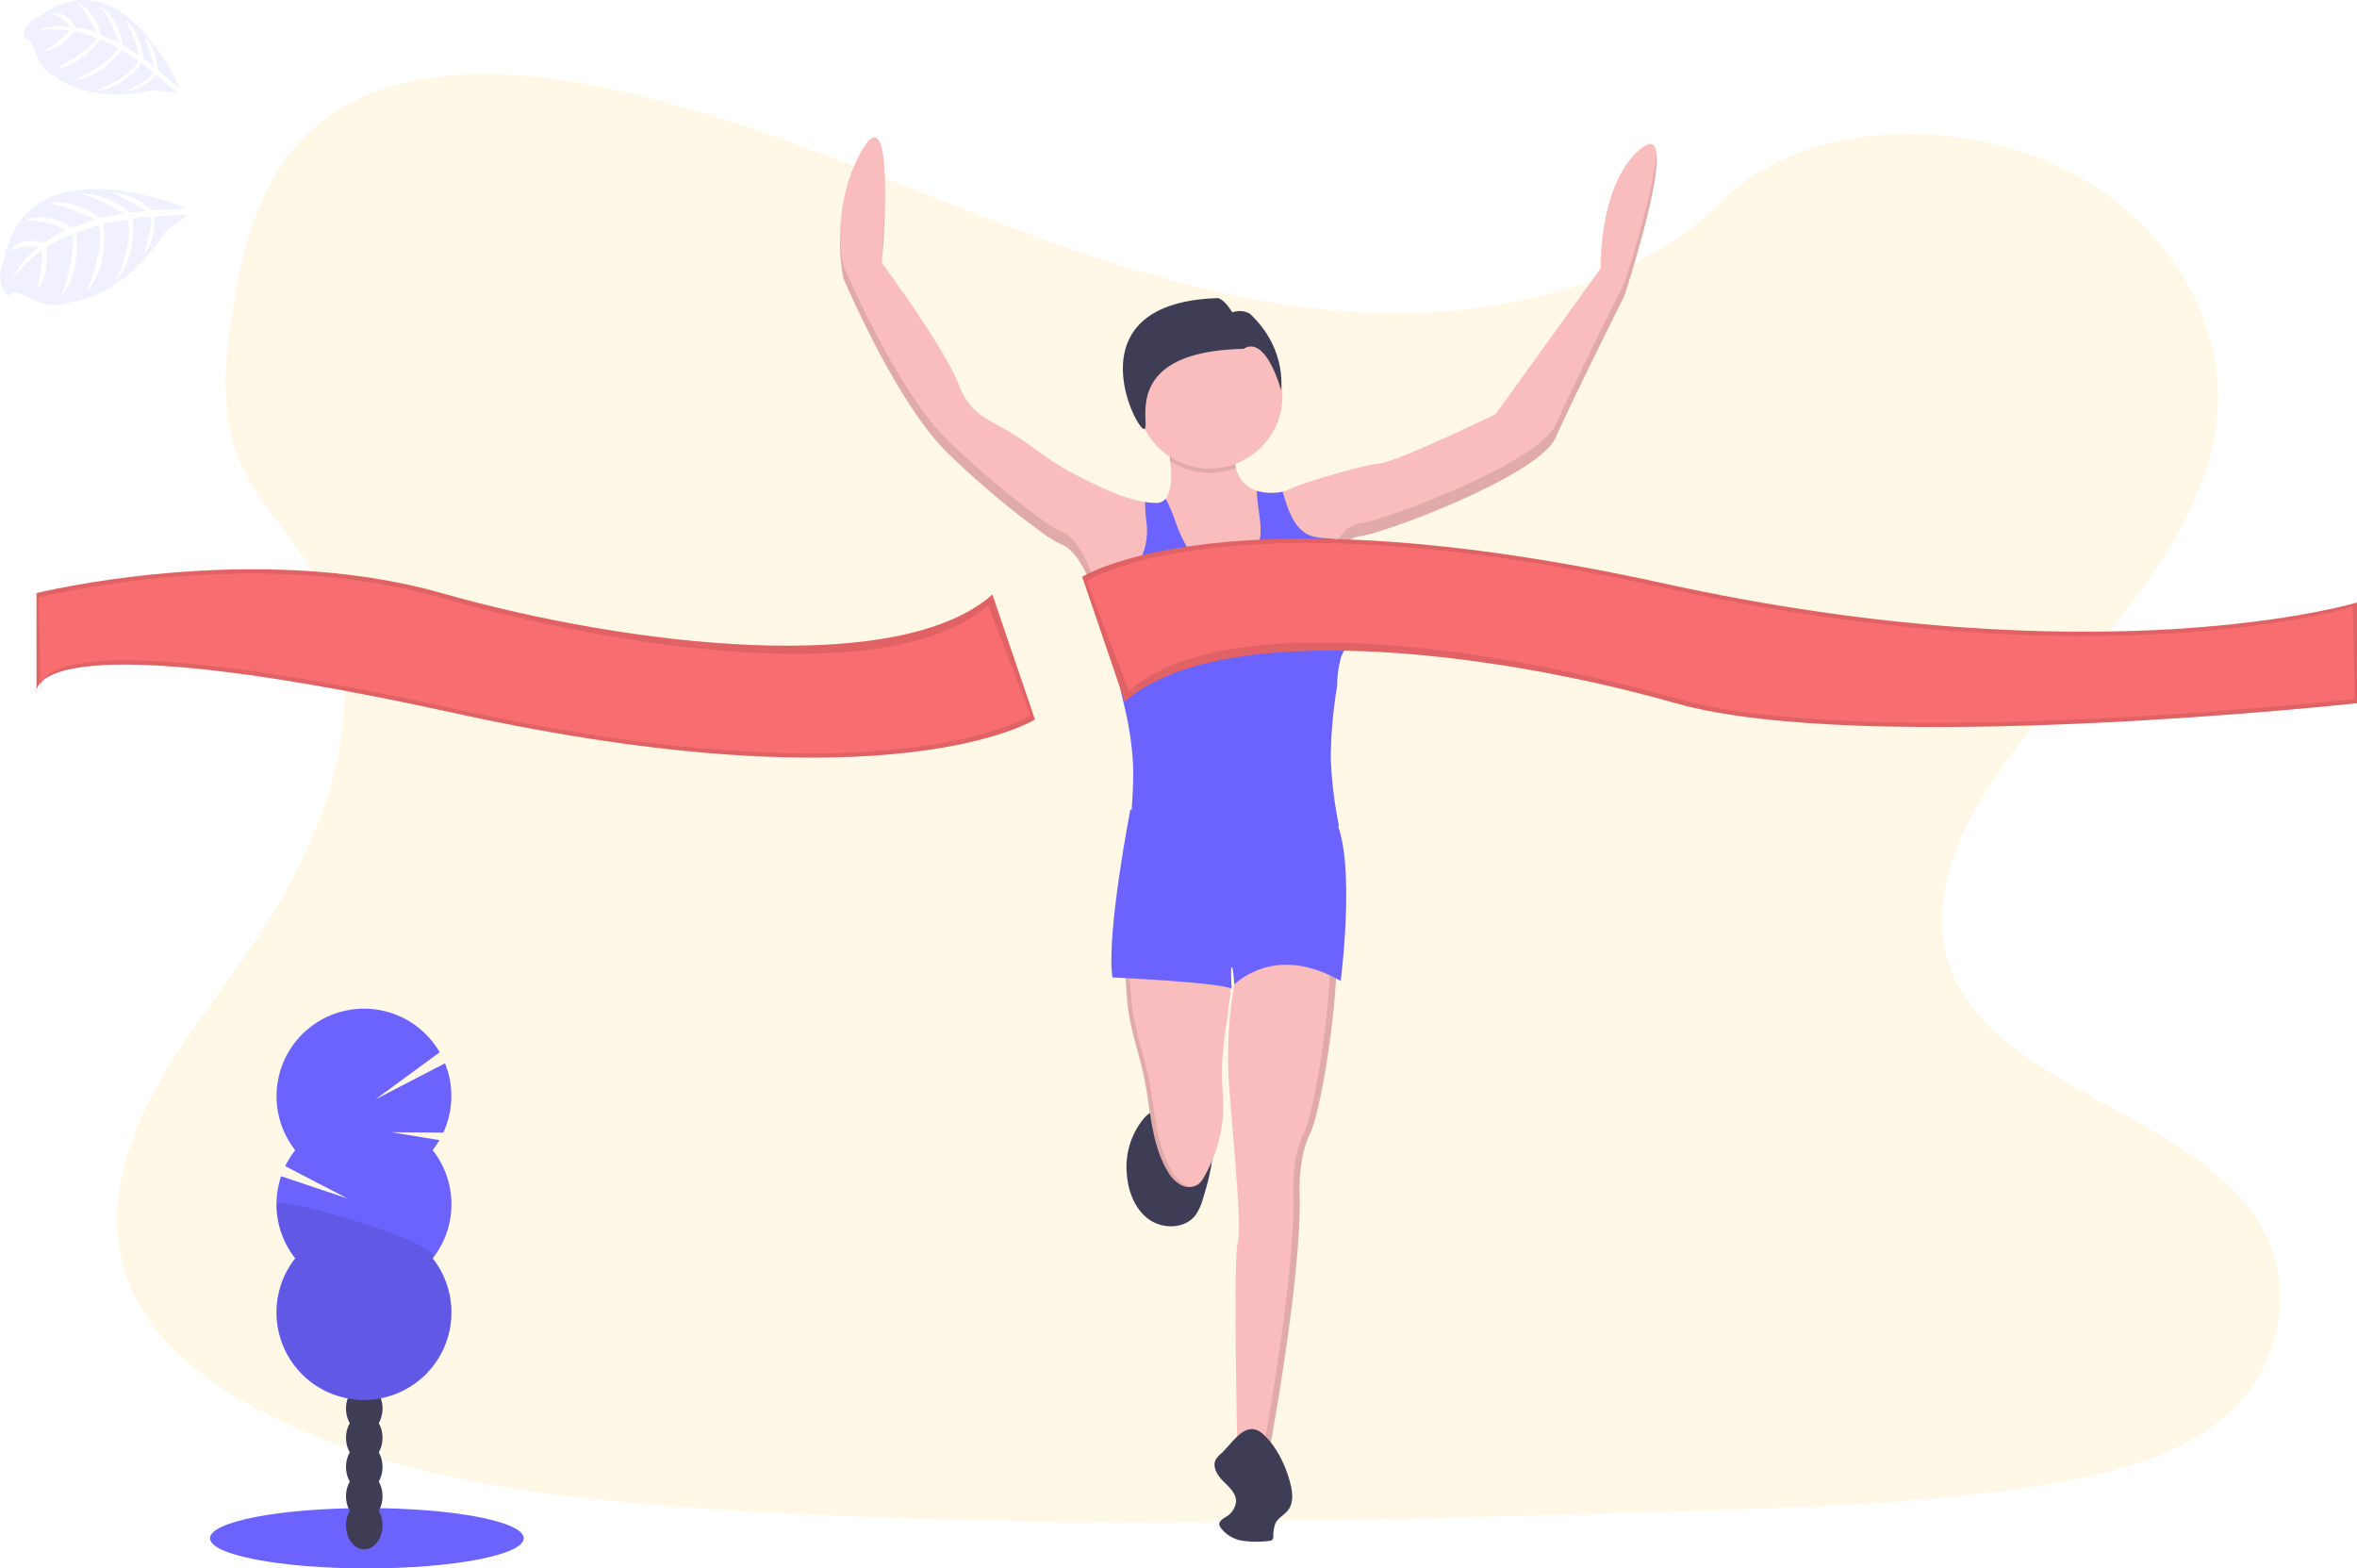<svg xmlns="http://www.w3.org/2000/svg" width="456.909" height="304.016" viewBox="0 0 456.909 304.016"><g transform="translate(-0.013 0.004)"><path d="M348.264,164.867c-26.88-.955-52.481-9.632-76.911-19.105s-48.66-20.015-74.9-25.044c-16.875-3.235-36.175-3.692-49.769,5.354-13.087,8.722-17.315,23.736-19.587,37.683-1.711,10.491-2.716,21.531,1.969,31.353,3.256,6.82,9.029,12.551,13.025,19.085,13.9,22.727,4.074,50.754-10.986,72.945-7.061,10.412-15.263,20.351-20.717,31.424s-7.974,23.778-3.2,35.083c4.726,11.214,15.994,19.62,28.2,25.539,24.791,12.02,53.993,15.463,82.489,17.411,63.06,4.315,126.452,2.446,189.678.577,23.4-.694,46.9-1.4,69.917-5.013,12.784-2.01,25.979-5.2,35.262-12.9,11.779-9.773,14.7-26.324,6.8-38.576-13.241-20.555-49.84-25.659-59.106-47.722-5.092-12.14.137-25.667,7.542-36.927,15.882-24.156,42.5-45.35,43.9-72.965.964-18.964-11.833-37.957-31.619-46.932-20.738-9.407-49.5-8.224-64.792,7.347C399.69,159.5,372,165.668,348.264,164.867Z" transform="translate(-81.929 -104.235)" fill="#ffbc00" opacity="0.1"/><ellipse cx="30.406" cy="5.848" rx="30.406" ry="5.848" transform="translate(40.731 292.316)" fill="#6c63ff"/><ellipse cx="3.539" cy="4.635" rx="3.539" ry="4.635" transform="translate(67.088 291.046)" fill="#3f3d56"/><ellipse cx="3.539" cy="4.635" rx="3.539" ry="4.635" transform="translate(67.088 285.38)" fill="#3f3d56"/><ellipse cx="3.539" cy="4.635" rx="3.539" ry="4.635" transform="translate(67.088 279.715)" fill="#3f3d56"/><ellipse cx="3.539" cy="4.635" rx="3.539" ry="4.635" transform="translate(67.088 274.054)" fill="#3f3d56"/><ellipse cx="3.539" cy="4.635" rx="3.539" ry="4.635" transform="translate(67.088 268.389)" fill="#3f3d56"/><ellipse cx="3.539" cy="4.635" rx="3.539" ry="4.635" transform="translate(67.088 262.724)" fill="#3f3d56"/><ellipse cx="3.539" cy="4.635" rx="3.539" ry="4.635" transform="translate(67.088 257.059)" fill="#3f3d56"/><path d="M209.263,582.176a16.782,16.782,0,0,0,1.321-1.94l-9.3-1.528,10.059.075a16.975,16.975,0,0,0,.324-13.436l-13.494,7,12.46-9.137a16.958,16.958,0,1,0-28.01,18.977,17.114,17.114,0,0,0-1.935,3.094l12.078,6.272-12.875-4.319a16.95,16.95,0,0,0,2.733,15.924,16.958,16.958,0,1,0,26.656,0,16.958,16.958,0,0,0,0-20.97Z" transform="translate(-125.384 -359.245)" fill="#6c63ff"/><path d="M179,645.65a16.887,16.887,0,0,0,3.63,10.483,16.958,16.958,0,1,0,26.656,0C211.545,653.255,179,643.752,179,645.65Z" transform="translate(-125.389 -412.24)" opacity="0.1"/><path d="M575.821,613.765c.257,3.323,1.537,6.762,4.228,8.722s6.973,1.923,9.029-.71a10.1,10.1,0,0,0,1.5-3.26c1.732-5.474,2.961-11.463,1.063-16.883-4.282-.278-9.245-2.293-12.46,1.246A14.761,14.761,0,0,0,575.821,613.765Z" transform="translate(-357.37 -386.169)" fill="#3f3d56"/><path d="M592.8,529.585c-.569,4.83-1.537,9.64-1.437,14.5.037,1.877.237,3.738.241,5.624a27.719,27.719,0,0,1-3.738,13.943,4.676,4.676,0,0,1-1.022,1.321,3.281,3.281,0,0,1-3.572.12,7.027,7.027,0,0,1-2.538-2.754c-3.094-5.3-3.181-11.741-4.407-17.751-.939-4.6-2.583-9.054-3.177-13.706-.386-2.995-.328-6.047-.943-9-.187-.893-.71-2.234-1.055-3.551a5.339,5.339,0,0,1-.166-3.123c.66-1.624,2.824-.993,4.232-.893a97.418,97.418,0,0,0,14.894-.037,1.28,1.28,0,0,1,1.724.893,20.149,20.149,0,0,1,.9,3.323A36.915,36.915,0,0,1,592.8,529.585Z" transform="translate(-354.471 -335.478)" fill="#fabdbd"/><g transform="translate(216.351 178.632)" opacity="0.1"><path d="M608.03,514.482a3.666,3.666,0,0,0-.768,0c-2.376.191-4.755.287-7.131.3Q604.08,514.789,608.03,514.482Z" transform="translate(-587.962 -514.316)"/><path d="M584.123,565.1a7.027,7.027,0,0,1-2.538-2.754c-3.094-5.3-3.181-11.741-4.407-17.751-.939-4.6-2.583-9.054-3.177-13.706-.386-2.995-.328-6.047-.943-9-.187-.893-.71-2.234-1.055-3.551a5.339,5.339,0,0,1-.166-3.123,1.769,1.769,0,0,1,1.661-1.08c-1.051-.071-2.077.054-2.492,1.08a5.339,5.339,0,0,0,.166,3.123c.345,1.317.868,2.658,1.055,3.551.615,2.957.557,6.01.943,9,.594,4.656,2.239,9.112,3.177,13.706,1.225,6.01,1.312,12.46,4.407,17.751a7.027,7.027,0,0,0,2.538,2.754,3.688,3.688,0,0,0,2.176.44,3.828,3.828,0,0,1-1.346-.44Z" transform="translate(-570.833 -514.111)"/></g><path d="M639.062,543.545c-2.492,4.984-2.077,12.045-2.077,12.045.415,16.613-6.23,51.5-6.23,51.5H624.94s-.831-38.626,0-41.948-.415-14.952-1.661-31.15a83.147,83.147,0,0,1,2.949-27.748c.465-1.661.789-2.571.789-2.571s9.553-14.121,14.952-7.476c1.246,1.545,1.906,4.664,2.135,8.6C644.843,517.79,640.972,539.719,639.062,543.545Z" transform="translate(-385.029 -323.965)" fill="#fabdbd"/><path d="M653.155,504.8c-.228-3.937-.88-7.061-2.135-8.6a4.278,4.278,0,0,0-4.078-1.732,4.427,4.427,0,0,1,2.833,1.732c1.246,1.545,1.906,4.664,2.135,8.6.739,12.992-3.132,34.921-5.042,38.746-2.492,4.984-2.077,12.045-2.077,12.045.415,16.613-6.23,51.5-6.23,51.5h1.246s6.645-34.888,6.23-51.5c0,0-.415-7.061,2.077-12.045C650.023,539.724,653.894,517.794,653.155,504.8Z" transform="translate(-394.08 -323.97)" opacity="0.1"/><path d="M618.258,755.57a5.4,5.4,0,0,0-1.188,1.3c-.743,1.4.312,3.082,1.441,4.2s2.492,2.313,2.492,3.9a3.893,3.893,0,0,1-2.052,3.057c-.581.365-1.312.831-1.192,1.52a1.429,1.429,0,0,0,.22.486,6.429,6.429,0,0,0,4.249,2.575,19.166,19.166,0,0,0,5.092.042,1.026,1.026,0,0,0,.7-.241.947.947,0,0,0,.187-.573,7.461,7.461,0,0,1,.415-2.6c.54-1.084,1.782-1.636,2.492-2.608,1-1.329.86-3.177.482-4.793-.831-3.518-2.679-7.53-5.453-9.968C622.926,749.062,620.405,753.547,618.258,755.57Z" transform="translate(-381.37 -473.961)" fill="#3f3d56"/><path d="M594.04,178.9s-9.968,19.936-13.291,27.412-33.642,18.69-37.8,19.105a5.349,5.349,0,0,0-2.965,1.429,16.335,16.335,0,0,0-3.68,5.632s1.661,11.214-.415,29.9c-.042.361-.079.723-.112,1.072-1.811,17.784,1.981,21.979,1.981,21.979s-40.287,15.367-39.041-4.569a90.35,90.35,0,0,0-.054-14.694,61.706,61.706,0,0,0-2.384-11.571c-.984-3.443-2.16-7.218-3.377-12.36A54.213,54.213,0,0,0,490.6,234.7c-.029-.075-.058-.15-.083-.22-2.077-5.154-4.153-6.82-5.341-7.36a17.955,17.955,0,0,1-3.19-1.794,167.762,167.762,0,0,1-19.408-16.314c-9.968-9.968-19.936-33.642-19.936-33.642s-2.907-13.706,3.738-24.92,3.738,22.013,3.738,22.013,12.045,16.2,14.952,23.674a12.492,12.492,0,0,0,5.815,6.836,68.944,68.944,0,0,1,9.2,5.748,53.7,53.7,0,0,0,6.184,4.037c4.643,2.492,10.2,5.3,14.84,6.043a14,14,0,0,0,2.189.187,2.268,2.268,0,0,0,1.827-.831c1.246-1.466,1.217-4.623.93-7.218a36.679,36.679,0,0,0-.681-4s13.5-8.514,13.083,1.869a11.6,11.6,0,0,0,.316,3.414,5.918,5.918,0,0,0,4.025,4.4,9.968,9.968,0,0,0,4.984.162,4.872,4.872,0,0,0,1.47-.5c1.246-.831,13.706-4.569,17.444-4.984s22.428-9.553,22.428-9.553L589.467,173.5s-.415-16.613,7.891-23.259S594.04,178.9,594.04,178.9Z" transform="translate(-279.161 -121.503)" fill="#fabdbd"/><g transform="translate(162.838 29.686)" opacity="0.1"><path d="M667.107,394.657a82.8,82.8,0,0,0-.478,10.051c.042-2.193.187-4.7.478-7.559.033-.349.071-.71.112-1.072a162.869,162.869,0,0,0,1.038-19.267,166.805,166.805,0,0,1-1.038,16.775C667.194,393.947,667.141,394.308,667.107,394.657Z" transform="translate(-573.325 -284.889)"/><path d="M595.015,289.07c-.278.162-.415.262-.415.262a35.571,35.571,0,0,1,.8,5.4A25.476,25.476,0,0,0,595.015,289.07Z" transform="translate(-531.216 -233.59)"/><path d="M461.754,183.315c.2-2.907.507-8.12.449-12.755-.071,6.2-.623,12.518-.623,12.518Z" transform="translate(-453.443 -164.301)"/><path d="M578.549,466.53a2.73,2.73,0,0,1-.029.486c-1.246,19.936,39.041,4.569,39.041,4.569a6.761,6.761,0,0,1-1.051-2.11C610.443,471.634,579.949,481.677,578.549,466.53Z" transform="translate(-521.798 -337.345)"/><path d="M726.791,180.7s-9.968,19.936-13.291,27.412-33.642,18.69-37.8,19.105a5.349,5.349,0,0,0-2.966,1.429,16.336,16.336,0,0,0-3.68,5.632s.1.677.22,1.965a15.44,15.44,0,0,1,3.46-5.1,5.349,5.349,0,0,1,2.965-1.429c4.153-.415,34.473-11.629,37.8-19.105S726.791,183.2,726.791,183.2s7.023-21.327,6.251-27.707C732.4,163.664,726.791,180.7,726.791,180.7Z" transform="translate(-574.75 -155.49)"/><path d="M498.658,289.975a61.7,61.7,0,0,0-2.384-11.571c-.984-3.443-2.16-7.218-3.377-12.36a54.222,54.222,0,0,0-2.309-7.538c-.029-.075-.058-.15-.083-.22-2.077-5.154-4.153-6.82-5.341-7.36a17.956,17.956,0,0,1-3.19-1.794,167.768,167.768,0,0,1-19.408-16.314c-9.968-9.968-19.936-33.642-19.936-33.642a37.553,37.553,0,0,1-.615-6.056,40.039,40.039,0,0,0,.615,8.548s9.968,23.674,19.936,33.642a167.77,167.77,0,0,0,19.408,16.314,17.953,17.953,0,0,0,3.215,1.794c1.184.54,3.256,2.205,5.341,7.36.025.071.054.145.083.22a54.21,54.21,0,0,1,2.3,7.538c1.217,5.142,2.392,8.917,3.377,12.36a61.7,61.7,0,0,1,2.384,11.571c.174,1.736.278,3.626.307,5.752A72.331,72.331,0,0,0,498.658,289.975Z" transform="translate(-441.989 -177.491)"/></g><path d="M608.97,342.088a24.737,24.737,0,0,0-1.661,3.273,19.773,19.773,0,0,0-.748,5.491,89.268,89.268,0,0,0-1.243,14.018,81.72,81.72,0,0,0,1.594,13.25s-36.819.23-37.223.285c-.078,0-2.756.015-2.833,0-.781-.149.6-7.3,0-14.134s-1.977-10.609-2.384-13.2a26.218,26.218,0,0,0-1-4.224,49.879,49.879,0,0,1-2.164-15.65c0-.262-1.869,0-2.492-.025-.158,0-.245-.025-.208-.079a.83.83,0,0,1,.125-.141,1.9,1.9,0,0,1,.743-.37l.49-.145c2.567-.727,5.4-1.03,7.318-2.837,1.994-1.865,2.492-4.843,2.4-7.567a45.031,45.031,0,0,1-.382-4.768,13.99,13.99,0,0,0,2.189.187,2.268,2.268,0,0,0,1.827-.831,32.807,32.807,0,0,1,1.794,4.153,28.7,28.7,0,0,0,2.28,5.134,8.693,8.693,0,0,0,7.775,3.983,7.221,7.221,0,0,0,6.429-5.607c.478-2.637-.631-6.434-.606-9.175a9.968,9.968,0,0,0,4.984.162,4.513,4.513,0,0,1,.179.519c.935,3.206,2.18,6.886,5.316,8.024,2.027.731,4.423.183,6.3,1.246a4.044,4.044,0,0,1,.415.274,4.6,4.6,0,0,1,1.1,1.167c.77,1.27,2.226,2.705,2.333,4.187A23.225,23.225,0,0,1,608.97,342.088Z" transform="translate(-347.33 -217.96)" fill="#6c63ff"/><path d="M607.959,290.358a14.154,14.154,0,0,1-12.717-1.283,36.679,36.679,0,0,0-.681-4s13.5-8.514,13.083,1.869A11.6,11.6,0,0,0,607.959,290.358Z" transform="translate(-368.355 -199.647)" opacity="0.1"/><circle cx="14.121" cy="14.121" r="14.121" transform="translate(220.387 62.584)" fill="#fabdbd"/><path d="M555.06,342.788s27.412-17.444,112.555,1.246,134.567,3.738,134.567,3.738v19.521s-95.526,10.383-132.075,0-88.578-16.372-106.8-.295Z" transform="translate(-345.26 -230.987)" fill="#f86d70"/><path d="M555.06,342.788s27.412-17.444,112.555,1.246,134.567,3.738,134.567,3.738v19.521s-95.526,10.383-132.075,0-88.578-16.372-106.8-.295Z" transform="translate(-345.26 -230.987)" opacity="0.1"/><path d="M557.06,344.788s26.581-17.444,111.724,1.246,133.737,3.738,133.737,3.738l.415,17.859s-94.7,10.383-131.245,0-88.162-17.618-106.383-1.541Z" transform="translate(-346.43 -232.156)" fill="#f86d70"/><path d="M260.5,378.808s-27.412,17.444-112.555-1.246-80.99-3.738-80.99-3.738V354.3s41.948-10.383,78.5,0,88.578,16.372,106.8.295Z" transform="translate(-59.861 -239.346)" fill="#f86d70"/><path d="M260.5,378.808s-27.412,17.444-112.555-1.246-80.99-3.738-80.99-3.738V354.3s41.948-10.383,78.5,0,88.578,16.372,106.8.295Z" transform="translate(-59.861 -239.346)" opacity="0.1"/><path d="M260.3,379.147s-26.581,17.444-111.724-1.246-80.159-3.738-80.159-3.738L68,356.3s41.118-10.383,77.667,0,88.162,17.618,106.383,1.541Z" transform="translate(-60.492 -240.516)" fill="#f86d70"/><path d="M585.351,230.843c4.384-2.79,7.272,7.97,7.272,7.97s1.23-8.059-6.071-14.814a4.086,4.086,0,0,0-3.373-.231s-1.463-2.49-2.8-2.765c-28.406.873-15.9,25.6-14.291,25.374S560.842,231.341,585.351,230.843Z" transform="translate(-344.281 -163.22)" fill="#3f3d56"/><path d="M611.349,461.7s-28.658,7.061-38.21,0c0,0-4.728,24.283-3.482,32.59,0,0,21.029.965,23.106,2.211,0,0-.3-3.912,0-4.186s.519,3.371.519,3.371,7.749-8.174,20.624-.7C613.905,494.988,617.579,466.684,611.349,461.7Z" transform="translate(-353.994 -304.836)" fill="#6c63ff"/><g transform="translate(0.013 36.633)" opacity="0.1"><path d="M85.816,175.827s-31.054-13.058-35.125,10.491a5.727,5.727,0,0,0,.831,6.7s.635-1.624,3.638.058a15.616,15.616,0,0,0,3.389,1.375,7.625,7.625,0,0,0,4.826-.257h0s10.213-.552,18.8-13.914c0,0,3.68-2.276,3.867-3.127l-6.155.415s.469,4.506-2.077,7.21c0,0,2.264-6.99,1.175-7.189-.22-.042-3.252.361-3.252.361s.785,7.833-3.323,11.887c0,0,3.813-7.97,2.151-11.746l-4.54.876s1.246,8.24-3.248,13.037c0,0,3.692-8.473,2.268-12.78l-4.353,1.462s1.051,8.066-2.708,12.045c0,0,3.281-10.221,1.736-11.629,0,0-3.912,1.587-4.751,2.492,0,0,.623,5.815-1.769,7.891,0,0,1.47-7.061.743-7.351,0,0-4.548,3.422-5.931,6.375a17.241,17.241,0,0,1,5.358-7.061,9.562,9.562,0,0,0-5.4.76s1.574-2.995,6.5-1.574c0,0,3.651-2.525,4.382-2.492,0,0-4.66-2.077-8.028-1.823,0,0,3.609-2.077,9.171,1.4l4.336-1.57s-6.018-3.086-9.038-3.073c0,0,4.012-1.549,10.167,2.77l4.44-.91s-4.984-3.053-8.344-3.763c0,0,4.033-.635,9.627,3.555l3.04-.258s-3.68-2.164-4.793-2.691-1.063-.872-1.063-.872a14.5,14.5,0,0,1,7.131,3.431S85.786,176.213,85.816,175.827Z" transform="translate(-49.953 -172.217)" fill="#6c63ff"/></g><g transform="translate(4.564 -0.004)" opacity="0.1"><path d="M91.075,100.845S80.052,75.4,64.232,87.069a4.71,4.71,0,0,0-3.323,4.444s1.3-.6,2.126,2.106a13.038,13.038,0,0,0,1.246,2.749,6.23,6.23,0,0,0,2.986,2.588h0s6.379,5.491,19.105,2.446c0,0,3.485.748,4.083.345l-3.892-3.265s-2.284,2.945-5.349,3.09c0,0,5.329-2.866,4.793-3.605-.108-.15-2.135-1.636-2.135-1.636s-4,5.1-8.722,5.179c0,0,6.807-2.567,7.97-5.752l-3.194-2.077s-3.962,5.6-9.357,5.894c0,0,7.019-2.907,8.626-6.3l-3.418-1.611s-3.971,5.4-8.46,5.6c0,0,7.771-4.2,7.65-5.918,0,0-3.227-1.288-4.249-1.213,0,0-2.936,3.8-5.557,3.692,0,0,4.9-3.36,4.627-3.946,0,0-4.652-.557-7.156.415a14.173,14.173,0,0,1,7.206-1.138,7.785,7.785,0,0,0-3.63-2.617s2.642-.885,4.76,2.766c0,0,3.605.577,4.025,1.009,0,0-1.578-3.9-3.738-5.657,0,0,3.323.831,4.652,6.051l3.468,1.541s-1.815-5.262-3.638-6.969c0,0,3.269,1.362,4.465,7.434l3.152,1.989s-1.225-4.652-2.812-6.969c0,0,2.758,1.915,3.7,7.592l1.952,1.578s-.955-3.381-1.317-4.328-.133-1.121-.133-1.121a11.966,11.966,0,0,1,2.28,6.1S90.851,101.061,91.075,100.845Z" transform="translate(-60.91 -84.006)" fill="#6c63ff"/></g></g></svg>